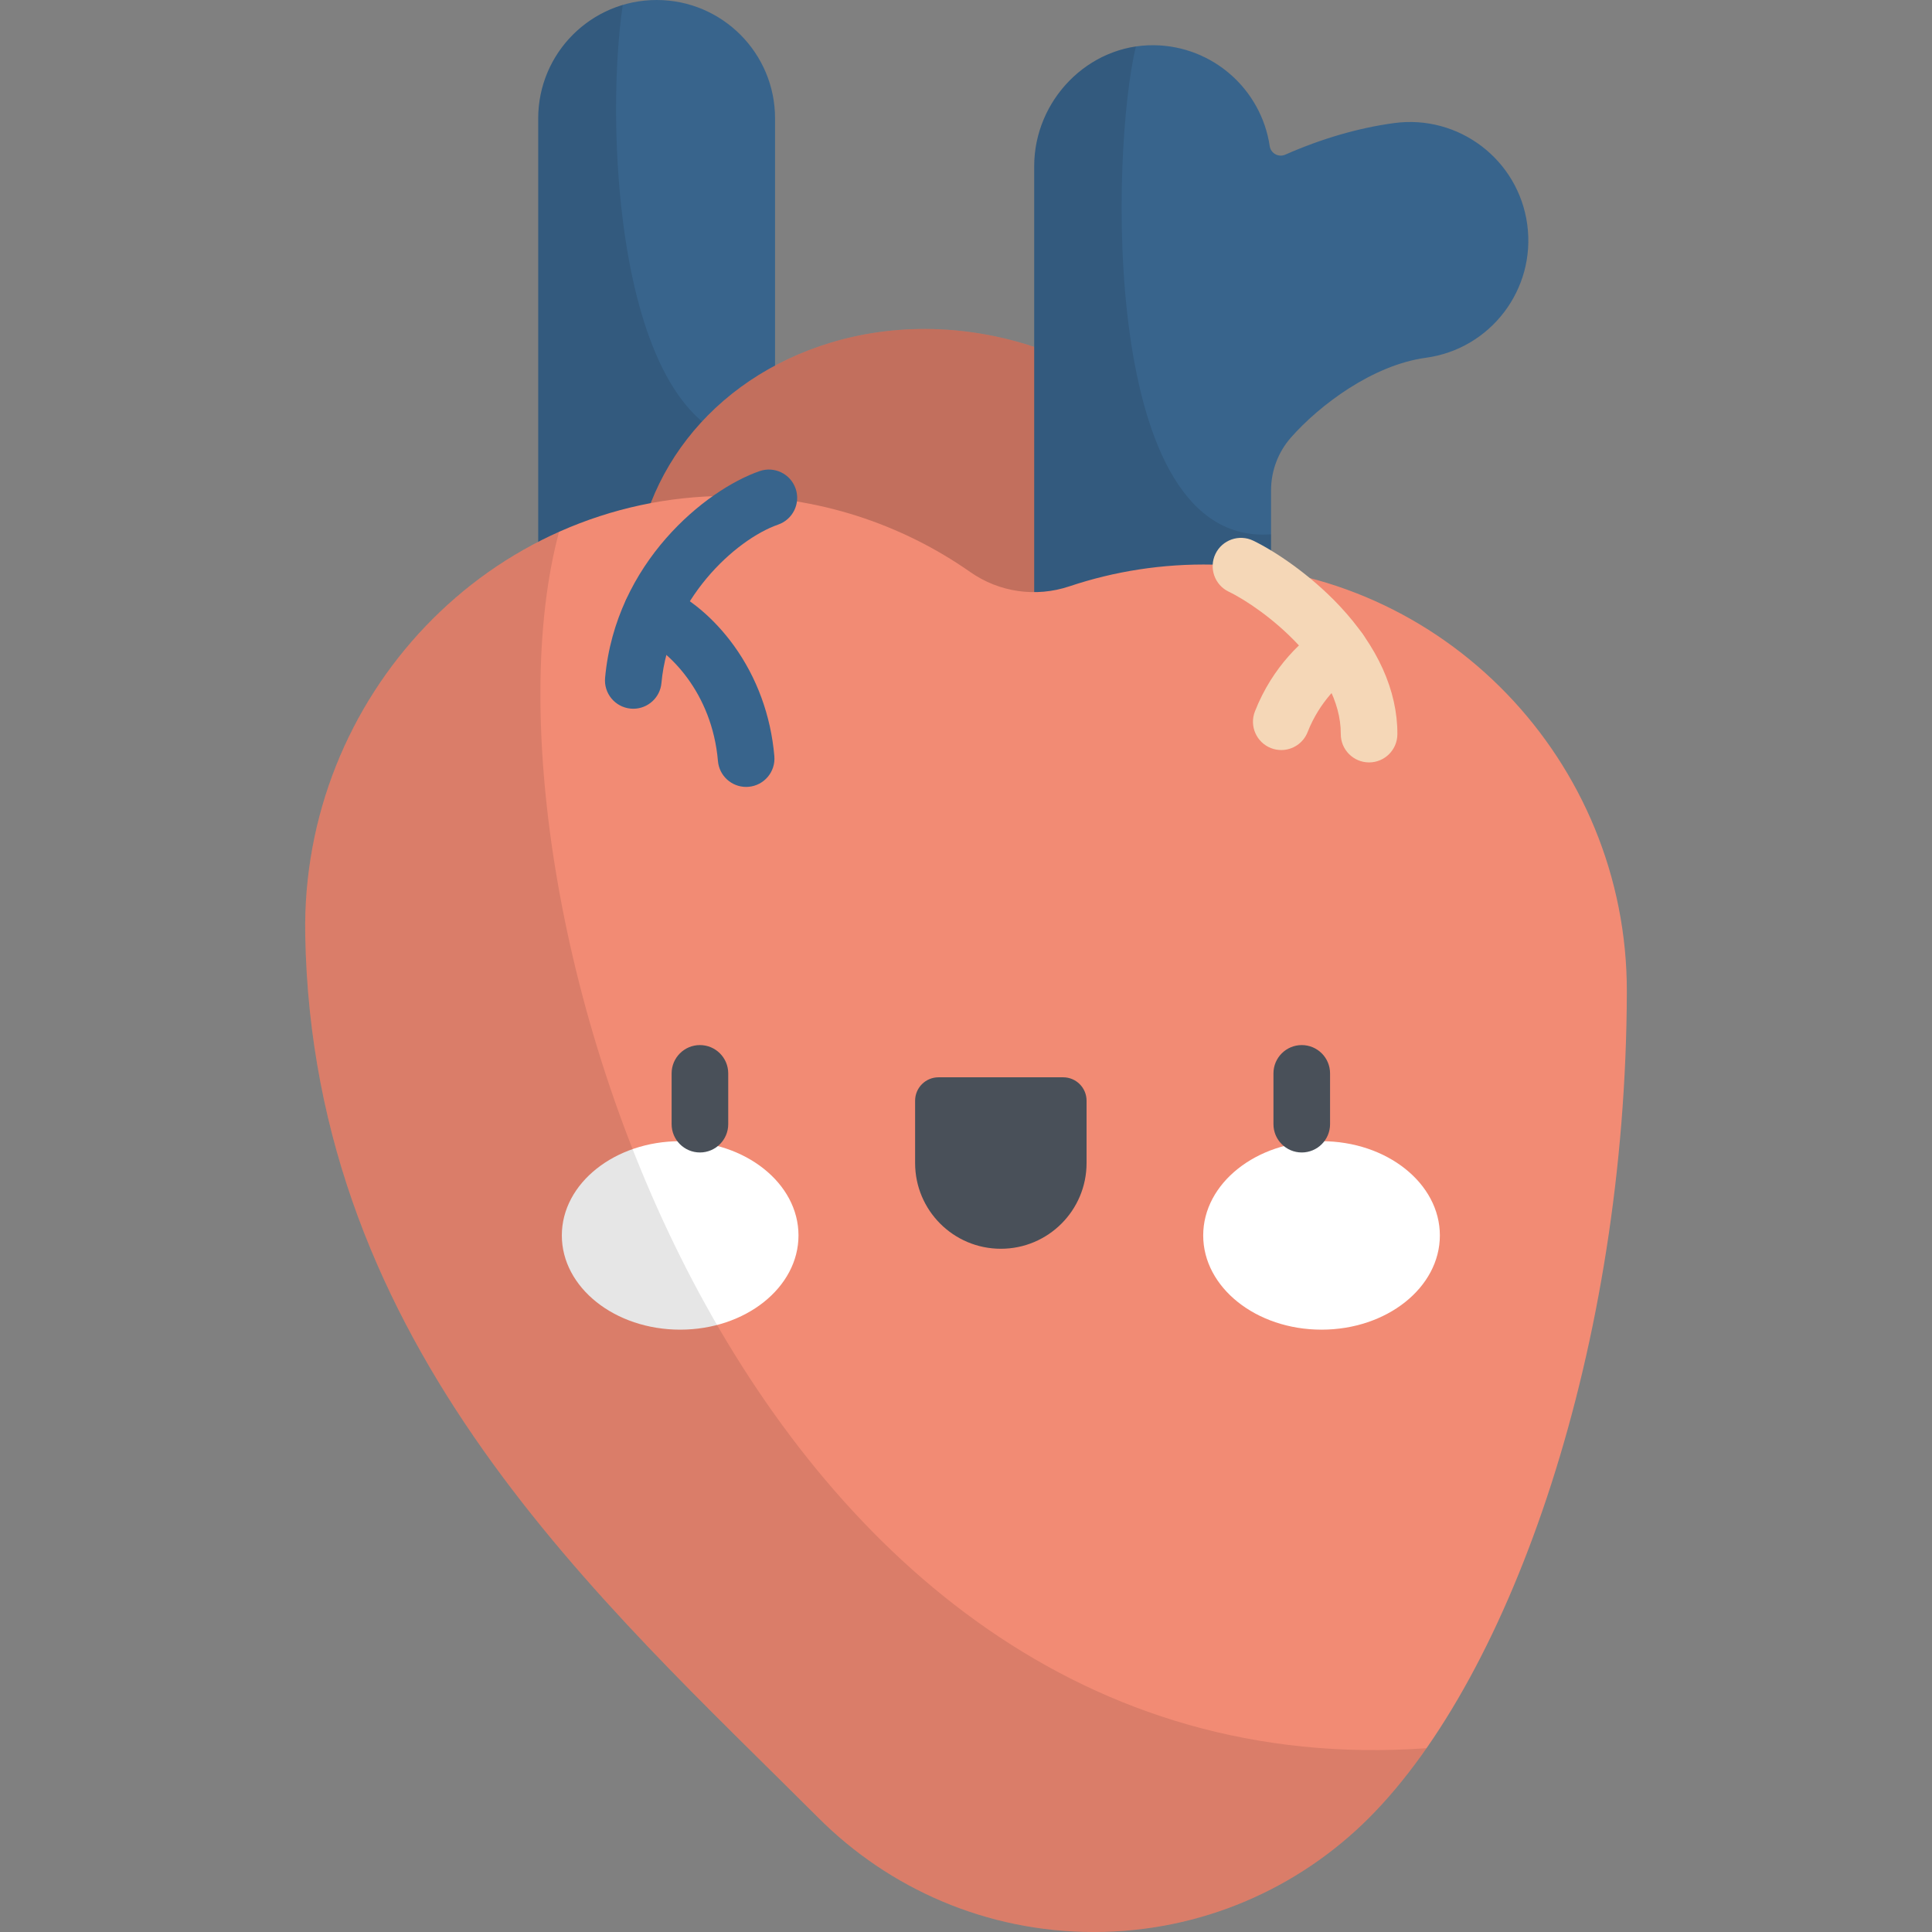 <?xml version="1.0" encoding="iso-8859-1"?>
<!-- Generator: Adobe Illustrator 19.0.0, SVG Export Plug-In . SVG Version: 6.00 Build 0)  -->
<svg version="1.1" id="Capa_1" xmlns="http://www.w3.org/2000/svg" xmlns:xlink="http://www.w3.org/1999/xlink" x="0px" y="0px"
	 viewBox="0 0 512 512" style="enable-background:new 0 0 512 512;" xml:space="preserve">
<rect x="0" y="0" width="512" height="512" fill="#808080" stroke="none"/>
<path style="fill:#38648C;" d="M174.015,186.501c-17.332,0-31.382-14.05-31.382-31.382V31.382C142.633,14.05,156.683,0,174.015,0
	s31.382,14.05,31.382,31.382v123.736C205.398,172.451,191.347,186.501,174.015,186.501z"/>
<path style="opacity:0.1;enable-background:new    ;" d="M205.398,155.119v-37.451c-41.645,4.311-45.475-82.175-40.358-116.358
	c-12.957,3.862-22.407,15.861-22.407,30.073v123.736c0,17.332,14.05,31.382,31.382,31.382S205.398,172.451,205.398,155.119z"/>
<path style="fill:#F28B74;" d="M199.206,189.687c-17.332,0-31.382-14.05-31.382-31.382c0-31.409,20.57-57.913,52.405-67.522
	c18.541-5.596,39.177-4.645,58.108,2.678c20.256,7.836,38.039,22.631,51.426,42.787c9.589,14.438,5.659,33.915-8.779,43.505
	c-14.436,9.589-33.915,5.658-43.504-8.779c-13.03-19.619-29.216-23.09-39.114-20.102c-2.338,0.706-7.776,2.843-7.776,7.435
	C230.589,175.637,216.538,189.687,199.206,189.687z"/>
<path style="opacity:0.2;enable-background:new    ;" d="M199.206,189.687c-17.332,0-31.382-14.05-31.382-31.382
	c0-31.409,20.57-57.913,52.405-67.522c18.541-5.596,39.177-4.645,58.108,2.678c20.256,7.836,38.039,22.631,51.426,42.787
	c9.589,14.438,5.659,33.915-8.779,43.505c-14.436,9.589-33.915,5.658-43.504-8.779c-13.03-19.619-29.216-23.09-39.114-20.102
	c-2.338,0.706-7.776,2.843-7.776,7.435C230.589,175.637,216.538,189.687,199.206,189.687z"/>
<path style="fill:#38648C;" d="M404.738,59.5c-2.33-17.175-18.139-29.211-35.315-26.881c-9.509,1.289-19.276,4.16-28.81,8.364
	c-1.79,0.79-3.838-0.335-4.126-2.271c-2.229-15.005-15.073-26.546-30.655-26.728c-17.466-0.205-31.757,14.607-31.757,32.075V182.02
	c0,17.594,14.398,32.417,31.989,32.083c17.052-0.323,30.776-14.247,30.776-31.377v-52.764c0-5.164,1.869-10.152,5.284-14.025
	c7.522-8.532,21.618-19.208,35.733-21.123C395.031,92.486,407.066,76.675,404.738,59.5z"/>
<path style="opacity:0.1;enable-background:new    ;" d="M306.063,214.104c17.052-0.323,30.776-14.247,30.776-31.377v-41.125
	c-45.526,3.36-42.398-102.239-35.814-129.291c-15.207,2.262-26.951,15.914-26.951,31.748V182.02
	C274.074,199.614,288.472,214.437,306.063,214.104z"/>
<g>
	<path style="fill:#38648C;" d="M336.698,125.199L336.698,125.199L336.698,125.199z"/>
	<path style="fill:#38648C;" d="M336.839,123.656c0,0.006,0,0.01,0,0.015C336.839,123.666,336.839,123.661,336.839,123.656z"/>
</g>
<path style="fill:#F28B74;" d="M321.381,149.627c-13.298-0.274-26.079,1.771-37.973,5.755c-8.888,2.977-18.58,1.598-26.26-3.775
	c-18.236-12.758-40.442-20.23-64.398-20.185c-63.043,0.119-112.955,53.253-111.861,116.287
	c1.903,109.632,78.549,176.59,136.051,234.091c18.659,18.659,44.435,30.2,72.908,30.2c28.472,0,54.249-11.541,72.908-30.199
	c38.116-38.116,68.117-125.262,68.373-218.879C431.296,201.735,382.555,150.889,321.381,149.627z"/>
<g>
	<ellipse style="fill:#FFFFFF;" cx="180.25" cy="327.4" rx="31.359" ry="24.973"/>
	<ellipse style="fill:#FFFFFF;" cx="350.22" cy="327.4" rx="31.359" ry="24.973"/>
</g>
<g>
	<path style="fill:#495059;" d="M185.487,305.417c-4.142,0-7.5-3.358-7.5-7.5v-13.46c0-4.142,3.358-7.5,7.5-7.5s7.5,3.358,7.5,7.5
		v13.46C192.987,302.059,189.629,305.417,185.487,305.417z"/>
	<path style="fill:#495059;" d="M265.233,330.936L265.233,330.936c-12.548,0-22.72-10.172-22.72-22.72v-16.518
		c0-3.425,2.777-6.202,6.202-6.202h33.035c3.425,0,6.202,2.777,6.202,6.202v16.518C287.953,320.764,277.781,330.936,265.233,330.936
		z"/>
	<path style="fill:#495059;" d="M344.979,305.417c-4.142,0-7.5-3.358-7.5-7.5v-13.46c0-4.142,3.358-7.5,7.5-7.5s7.5,3.358,7.5,7.5
		v13.46C352.479,302.059,349.121,305.417,344.979,305.417z"/>
</g>
<path style="fill:#38648C;" d="M167.833,187.822c-0.228,0-0.458-0.01-0.691-0.032c-4.125-0.376-7.164-4.026-6.787-8.151
	c2.786-30.505,26.591-49.794,40.941-54.787c3.911-1.359,8.187,0.706,9.548,4.619c1.361,3.912-0.706,8.187-4.619,9.548
	c-11.288,3.927-28.925,19.987-30.934,41.985C174.937,184.897,171.667,187.822,167.833,187.822z"/>
<g>
	<path style="fill:#F5D7B7;" d="M362.822,202.046c-0.013,0-0.025,0-0.037,0c-4.142-0.02-7.484-3.394-7.464-7.536
		c0.085-17.458-20.368-33.209-29.71-37.714c-3.731-1.799-5.297-6.282-3.499-10.013c1.799-3.731,6.282-5.299,10.013-3.499
		c5.607,2.704,14.966,8.856,22.89,17.296c10.069,10.726,15.362,22.484,15.306,34.002
		C370.301,198.712,366.946,202.046,362.822,202.046z"/>
	<path style="fill:#F5D7B7;" d="M339.548,198.77c-0.908,0-1.83-0.165-2.727-0.516c-3.858-1.507-5.765-5.856-4.257-9.714
		c4.635-11.868,13.041-19.725,18.831-22.848c3.645-1.966,8.195-0.605,10.162,3.042c1.966,3.646,0.604,8.195-3.042,10.162
		c-3.097,1.669-8.843,7.069-11.98,15.102C345.379,196.958,342.547,198.77,339.548,198.77z"/>
</g>
<path style="fill:#38648C;" d="M197.727,208.542c-3.853,0-7.129-2.951-7.464-6.86c-1.559-18.178-13.11-29.457-20.493-32.602
	c-3.811-1.624-5.584-6.029-3.96-9.839c1.624-3.811,6.03-5.583,9.839-3.96c6.905,2.941,13.592,8.555,18.831,15.806
	c6.098,8.441,9.808,18.578,10.729,29.314c0.354,4.127-2.705,7.759-6.832,8.113C198.158,208.533,197.941,208.542,197.727,208.542z"/>
<path style="opacity:0.1;enable-background:new    ;" d="M216.94,481.801C235.599,500.459,261.375,512,289.848,512
	c28.472,0,54.249-11.541,72.908-30.199c5.27-5.27,10.383-11.481,15.286-18.512C196.215,476.25,122.516,236.171,148.157,140.945
	c-40.384,18.037-68.086,59.631-67.268,106.764C82.792,357.341,159.438,424.299,216.94,481.801z"/>
<g>
</g>
<g>
</g>
<g>
</g>
<g>
</g>
<g>
</g>
<g>
</g>
<g>
</g>
<g>
</g>
<g>
</g>
<g>
</g>
<g>
</g>
<g>
</g>
<g>
</g>
<g>
</g>
<g>
</g>
</svg>
